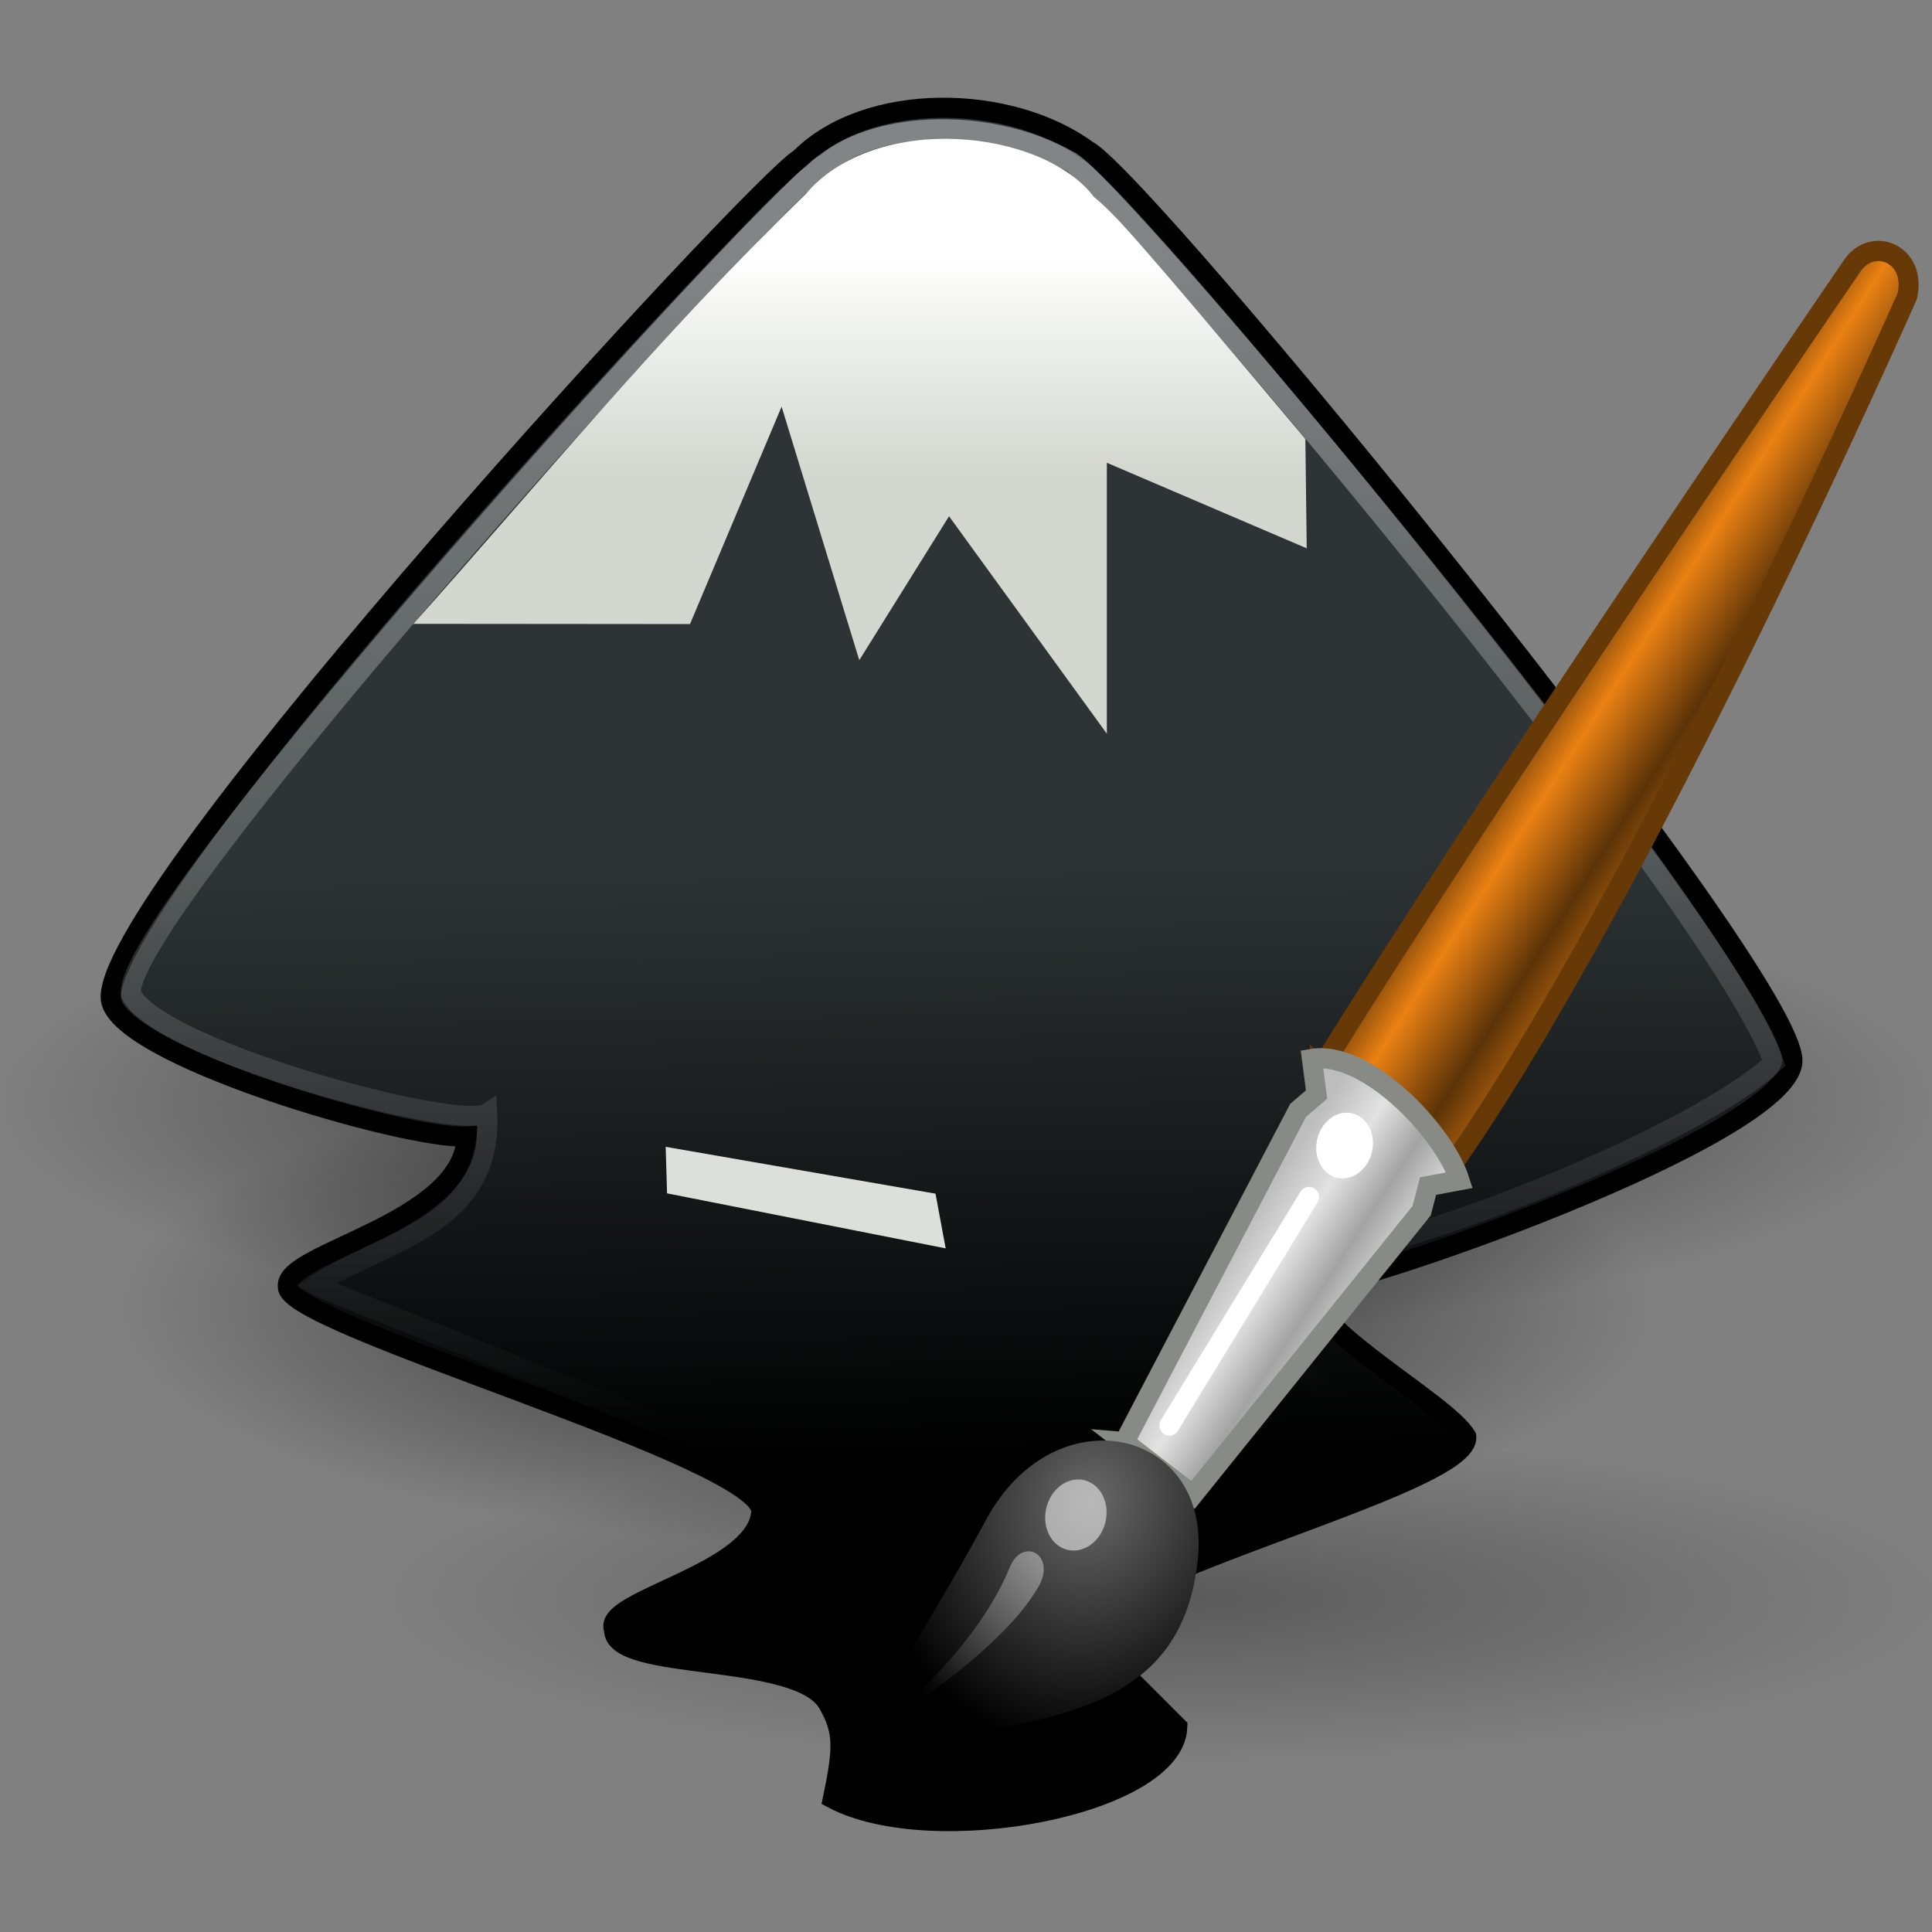 <?xml version="1.0" encoding="UTF-8" standalone="no"?>
<!-- Created with Inkscape (http://www.inkscape.org/) -->

<svg
   xmlns:dc="http://purl.org/dc/elements/1.1/"
   xmlns:cc="http://creativecommons.org/ns#"
   xmlns:rdf="http://www.w3.org/1999/02/22-rdf-syntax-ns#"
   xmlns:svg="http://www.w3.org/2000/svg"
   xmlns="http://www.w3.org/2000/svg"
   xmlns:xlink="http://www.w3.org/1999/xlink"
   xmlns:sodipodi="http://sodipodi.sourceforge.net/DTD/sodipodi-0.dtd"
   xmlns:inkscape="http://www.inkscape.org/namespaces/inkscape"
   version="1.1"
   width="96"
   height="96"
   id="svg2434"
   inkscape:version="0.48+devel r"
   sodipodi:docname="inkscape.svg">
  <rect width="100%" height="100%" fill="#808080" stroke="none"/>
  <sodipodi:namedview
     pagecolor="#ffffff"
     bordercolor="#666666"
     borderopacity="1"
     objecttolerance="10"
     gridtolerance="10"
     guidetolerance="10"
     inkscape:pageopacity="0"
     inkscape:pageshadow="2"
     inkscape:window-width="1535"
     inkscape:window-height="876"
     id="namedview112003"
     showgrid="true"
     inkscape:zoom="5.6568545"
     inkscape:cx="39.989671"
     inkscape:cy="43.235372"
     inkscape:window-x="65"
     inkscape:window-y="24"
     inkscape:window-maximized="1"
     inkscape:current-layer="layer1"
     inkscape:snap-global="false">
    <inkscape:grid
       type="xygrid"
       id="grid4149" />
  </sodipodi:namedview>
  <defs
     id="defs2436">
    <radialGradient
       cx="26.782"
       cy="42.343"
       r="14.407"
       fx="26.782"
       fy="42.343"
       id="radialGradient2417"
       xlink:href="#linearGradient6975"
       gradientUnits="userSpaceOnUse"
       gradientTransform="matrix(2.639,0,0,0.843,-26.651,-18.813)" />
    <radialGradient
       cx="26.782"
       cy="42.343"
       r="14.407"
       fx="26.782"
       fy="42.343"
       id="radialGradient1687"
       xlink:href="#linearGradient6975"
       gradientUnits="userSpaceOnUse"
       gradientTransform="matrix(3.333,0,0,0.843,-41.246,-28.938)" />
    <linearGradient
       id="linearGradient6528">
      <stop
         id="stop6530"
         style="stop-color:#2e3436;stop-opacity:1"
         offset="0" />
      <stop
         id="stop6532"
         style="stop-color:black;stop-opacity:1"
         offset="1" />
    </linearGradient>
    <linearGradient
       x1="24.5"
       y1="23.614"
       x2="24.723"
       y2="36.879"
       id="linearGradient6534"
       xlink:href="#linearGradient6528"
       gradientUnits="userSpaceOnUse"
       gradientTransform="matrix(2.252,0,0,2.279,-5.237,-59.383)" />
    <linearGradient
       id="linearGradient6543">
      <stop
         id="stop6545"
         style="stop-color:#d3d7cf;stop-opacity:1"
         offset="0" />
      <stop
         id="stop6547"
         style="stop-color:white;stop-opacity:1"
         offset="1" />
    </linearGradient>
    <linearGradient
       x1="23.143"
       y1="16.714"
       x2="23.143"
       y2="12.643"
       id="linearGradient6549"
       xlink:href="#linearGradient6543"
       gradientUnits="userSpaceOnUse"
       gradientTransform="matrix(2.773,0,0,2.724,-17.853,-69.879)" />
    <linearGradient
       id="linearGradient8942">
      <stop
         id="stop8944"
         style="stop-color:white;stop-opacity:1"
         offset="0" />
      <stop
         id="stop8946"
         style="stop-color:white;stop-opacity:0"
         offset="1" />
    </linearGradient>
    <linearGradient
       x1="23.85"
       y1="10.529"
       x2="24.565"
       y2="35.243"
       id="linearGradient8948"
       xlink:href="#linearGradient8942"
       gradientUnits="userSpaceOnUse"
       gradientTransform="matrix(2.329,0,0,2.36,-7.269,-60.997)" />
    <linearGradient
       id="linearGradient6975">
      <stop
         id="stop6977"
         style="stop-color:black;stop-opacity:1"
         offset="0" />
      <stop
         id="stop6979"
         style="stop-color:black;stop-opacity:0"
         offset="1" />
    </linearGradient>
    <radialGradient
       cx="26.782"
       cy="42.343"
       r="14.407"
       fx="26.782"
       fy="42.343"
       id="radialGradient6981"
       xlink:href="#linearGradient6975"
       gradientUnits="userSpaceOnUse"
       gradientTransform="matrix(2.678,0,0,0.571,-13.91,7.225)" />
    <linearGradient
       id="linearGradient2446">
      <stop
         id="stop2448"
         style="stop-color:white;stop-opacity:1"
         offset="0" />
      <stop
         id="stop2450"
         style="stop-color:white;stop-opacity:0"
         offset="1" />
    </linearGradient>
    <linearGradient
       x1="13.236"
       y1="37.752"
       x2="7.752"
       y2="42.282"
       id="linearGradient8938"
       xlink:href="#linearGradient2446"
       gradientUnits="userSpaceOnUse"
       gradientTransform="matrix(0.608,-0.102,0.044,0.69,16.621,13.357)" />
    <linearGradient
       id="linearGradient6963">
      <stop
         id="stop6965"
         style="stop-color:#696969;stop-opacity:1"
         offset="0" />
      <stop
         id="stop6967"
         style="stop-color:black;stop-opacity:1"
         offset="1" />
    </linearGradient>
    <radialGradient
       cx="15.415"
       cy="35.357"
       r="7.579"
       fx="15.415"
       fy="35.357"
       id="radialGradient8936"
       xlink:href="#linearGradient6963"
       gradientUnits="userSpaceOnUse"
       gradientTransform="matrix(0.71,-0.119,0.05,0.784,14.36,10.8)" />
    <linearGradient
       id="linearGradient6939">
      <stop
         id="stop6941"
         style="stop-color:#bdbdbd;stop-opacity:1"
         offset="0" />
      <stop
         id="stop6947"
         style="stop-color:#e2e2e2;stop-opacity:1"
         offset="0.333" />
      <stop
         id="stop6949"
         style="stop-color:#a3a3a3;stop-opacity:1"
         offset="0.667" />
      <stop
         id="stop6943"
         style="stop-color:#ddd;stop-opacity:1"
         offset="1" />
    </linearGradient>
    <linearGradient
       x1="19.395"
       y1="30.001"
       x2="23.109"
       y2="33.439"
       id="linearGradient8934"
       xlink:href="#linearGradient6939"
       gradientUnits="userSpaceOnUse"
       gradientTransform="matrix(0.714,-0.119,0.052,0.809,14.74,9.126)" />
    <linearGradient
       id="linearGradient6951">
      <stop
         id="stop6953"
         style="stop-color:#6e3d09;stop-opacity:1"
         offset="0" />
      <stop
         id="stop6959"
         style="stop-color:#ea8113;stop-opacity:1"
         offset="0.242" />
      <stop
         id="stop6961"
         style="stop-color:#5c3307;stop-opacity:1"
         offset="0.621" />
      <stop
         id="stop6955"
         style="stop-color:#e07c12;stop-opacity:1"
         offset="1" />
    </linearGradient>
    <linearGradient
       x1="28.059"
       y1="18.868"
       x2="33.437"
       y2="23.743"
       id="linearGradient8932"
       xlink:href="#linearGradient6951"
       gradientUnits="userSpaceOnUse"
       gradientTransform="matrix(0.714,-0.119,0.052,0.809,14.74,9.126)" />
  </defs>
  <g
     id="layer1"
     transform="translate(0,48)">
    <g
       id="g4114">
      <path
         style="opacity:0.672;color:#000000;fill:url(#radialGradient2417);fill-opacity:1;fill-rule:nonzero;stroke:none;stroke-width:1;marker:none;visibility:visible;display:inline;overflow:visible"
         id="path2415"
         d="m 82.039,16.896 a 38.018,12.15 0 0 1 -76.036,0 38.018,12.15 0 1 1 76.036,0 z"
         inkscape:connector-curvature="0" />
      <path
         style="opacity:0.672;color:#000000;fill:url(#radialGradient1687);fill-opacity:1;fill-rule:nonzero;stroke:none;stroke-width:1;marker:none;visibility:visible;display:inline;overflow:visible"
         id="path1685"
         d="m 96.045,6.771 a 48.023,12.15 0 0 1 -96.045,0 48.023,12.15 0 1 1 96.045,0 z"
         inkscape:connector-curvature="0" />
      <path
         sodipodi:nodetypes="ccccccccccccccc"
         style="fill:url(#linearGradient6534);fill-opacity:1;fill-rule:evenodd;stroke:#000000;stroke-width:1px;stroke-linecap:butt;stroke-linejoin:miter;stroke-opacity:1"
         id="path5072"
         d="M 23.194,8.466 C 20.271,8.68 5.447,4.336 5.5,1.538 5.514,-4.022 37.723,-38.993 39.746,-40.115 c 3.354,-3.369 10.428,-3.241 14.288,-0.406 2.803,1.433 35.181,40.934 35.028,45.258 C 88.893,8.466 66.888,16.108 65.014,15.923 c 0.04,2.16 6.836,5.785 7.841,7.457 0.268,2.456 -18.927,6.865 -18.98,9.809 l 4.624,4.616 c -0.127,3.902 -12.158,6.175 -17.11,3.566 0.516,-2.486 0.55,-3.343 -0.221,-4.69 C 39.761,34.032 30.472,35.127 30.512,32.967 29.896,31.502 37.643,30.201 37.831,27.108 37.951,24.416 14.073,17.81 14.307,15.923 14.084,14.243 23.075,12.793 23.194,8.466 Z"
         inkscape:connector-curvature="0" />
      <rect
         style="fill:none;stroke:none"
         id="rect2363"
         transform="matrix(0.912,-0.409,0.307,0.952,0,0)"
         y="-8.935"
         x="30.242"
         height="46.152"
         width="40.813" />
      <path
         sodipodi:nodetypes="cccccccccccc"
         inkscape:connector-curvature="0"
         style="fill:url(#linearGradient6549);fill-opacity:1;fill-rule:evenodd;stroke:none"
         id="path5074"
         d="m 20.543,-17.002 c 6.406,-7.175 12.126,-14.203 19.49,-21.355 3.486,-4.107 11.758,-3.225 14.311,0.125 1.144,0.994 1.493,1.299 10.519,12.046 l 0.067,5.431 -9.931,-4.25 0,13.463 -7.842,-10.806 -4.46,7.152 -3.859,-12.599 -4.553,10.805 z" />
      <path
         sodipodi:nodetypes="ccccccccccccccc"
         inkscape:connector-curvature="0"
         style="opacity:0.4;fill:none;stroke:url(#linearGradient8948);stroke-width:1px;stroke-linecap:butt;stroke-linejoin:miter;stroke-opacity:1"
         id="path6536"
         d="M 24.207,7.323 C 22.823,8.223 7.854,4.206 6.508,1.392 5.943,-2.508 38.88,-38.898 41.068,-39.912 c 2.614,-2.097 8.122,-2.302 12.051,-0.094 2.01,0.782 32.288,36.847 35.022,44.815 -3.727,3.502 -17.787,9.288 -24.319,9.987 -2.038,-0.185 -4.069,1.804 6.498,10.132 l -18.179,7.546 3.548,5.479 -11.143,3.415 -1.774,-7.306 -7.35,-0.97 5.991,-5.784 C 41.631,25.821 16.79,16.472 15.678,15.85 18.905,13.667 24.492,13 24.207,7.323 Z" />
      <path
         style="opacity:0.3;color:#000000;fill:url(#radialGradient6981);fill-opacity:1;fill-rule:nonzero;stroke:none;stroke-width:1;marker:none;visibility:visible;display:inline;overflow:visible"
         id="path6973"
         d="m 96.394,31.423 a 38.583,8.233 0 0 1 -77.166,0 38.583,8.233 0 1 1 77.166,0 z"
         inkscape:connector-curvature="0" />
      <g
         id="g8923"
         transform="matrix(2.001,0,0,2.025,-8.3451232e-4,-47.699)">
        <path
           inkscape:connector-curvature="0"
           style="color:#000000;fill:url(#linearGradient8932);fill-opacity:1;fill-rule:nonzero;stroke:#673907;stroke-width:0.497;stroke-linecap:round;stroke-linejoin:miter;stroke-miterlimit:4;stroke-opacity:1;stroke-dasharray:none;stroke-dashoffset:0;marker:none;visibility:visible;display:inline;overflow:visible"
           id="path6937"
           d="m 32.815,26.053 3.098,2.591 C 40.677,22.071 47.362,7.117 47.362,7.117 47.605,6.074 46.483,5.631 45.984,6.39 c 0,0 -9.039,13.043 -13.169,19.664 z" />
        <path
           inkscape:connector-curvature="0"
           style="color:#000000;fill:url(#linearGradient8934);fill-opacity:1;fill-rule:nonzero;stroke:#888a85;stroke-width:0.497;stroke-linecap:round;stroke-linejoin:miter;stroke-miterlimit:4;stroke-opacity:1;stroke-dasharray:none;stroke-dashoffset:0;marker:none;visibility:visible;display:inline;overflow:visible"
           id="path6935"
           d="m 27.921,35.238 1.703,1.297 5.679,-6.976 0.16,-0.604 0.78,-0.145 c -0.393,-1.212 -2.326,-3.197 -3.664,-2.973 l 0.115,0.872 -0.458,0.388 -4.314,8.141 z" />
        <path
           inkscape:connector-curvature="0"
           style="color:#000000;fill:url(#radialGradient8936);fill-opacity:1;fill-rule:nonzero;stroke:none;stroke-width:0.2;marker:none;visibility:visible;display:inline;overflow:visible"
           id="path6933"
           d="m 20.985,42.868 c 4.714,-0.788 8.332,-0.75 8.76,-4.752 0.345,-3.226 -3.551,-4.092 -5.255,-0.979 -1.642,2.999 -3.505,5.731 -3.505,5.731 z" />
        <path
           inkscape:connector-curvature="0"
           style="opacity:0.528;color:#000000;fill:#ffffff;fill-opacity:1;fill-rule:nonzero;stroke:none;stroke-width:1;marker:none;visibility:visible;display:inline;overflow:visible"
           id="path6971"
           transform="matrix(0.608,-0.102,0.044,0.69,20.42,11.757)"
           d="m 8.875,37.75 a 1.25,1.25 0 1 1 -2.5,0 1.25,1.25 0 1 1 2.5,0 z" />
        <path
           inkscape:connector-curvature="0"
           style="color:#000000;fill:#ffffff;fill-opacity:1;fill-rule:nonzero;stroke:none;stroke-width:1;marker:none;visibility:visible;display:inline;overflow:visible"
           id="path6983"
           transform="matrix(0.562,-0.094,0.041,0.638,27.557,4.593)"
           d="m 8.875,37.75 a 1.25,1.25 0 1 1 -2.5,0 1.25,1.25 0 1 1 2.5,0 z" />
        <path
           inkscape:connector-curvature="0"
           style="color:#000000;fill:none;stroke:#ffffff;stroke-width:0.497;stroke-linecap:round;stroke-linejoin:round;stroke-miterlimit:4;stroke-opacity:1;stroke-dasharray:none;stroke-dashoffset:0;marker:none;visibility:visible;display:inline;overflow:visible"
           id="path6985"
           d="m 32.506,29.223 -3.466,5.605" />
        <path
           inkscape:connector-curvature="0"
           style="opacity:0.428;color:#000000;fill:url(#linearGradient8938);fill-opacity:1;fill-rule:nonzero;stroke:none;stroke-width:1;marker:none;visibility:visible;display:inline;overflow:visible"
           id="path1571"
           d="m 21.889,42.181 c 0,0 2.299,-1.727 3.189,-3.876 0.315,-0.76 1.167,-0.299 0.71,0.482 -0.987,1.687 -3.899,3.394 -3.899,3.394 z" />
      </g>
      <path
         style="fill:#dde0da;fill-opacity:1;fill-rule:evenodd;stroke:none"
         id="path8968"
         d="M 46.485,11.313 33.077,8.985 33.146,11.297 46.99,14.031 46.485,11.313 Z"
         inkscape:connector-curvature="0" />
    </g>
  </g>
</svg>

